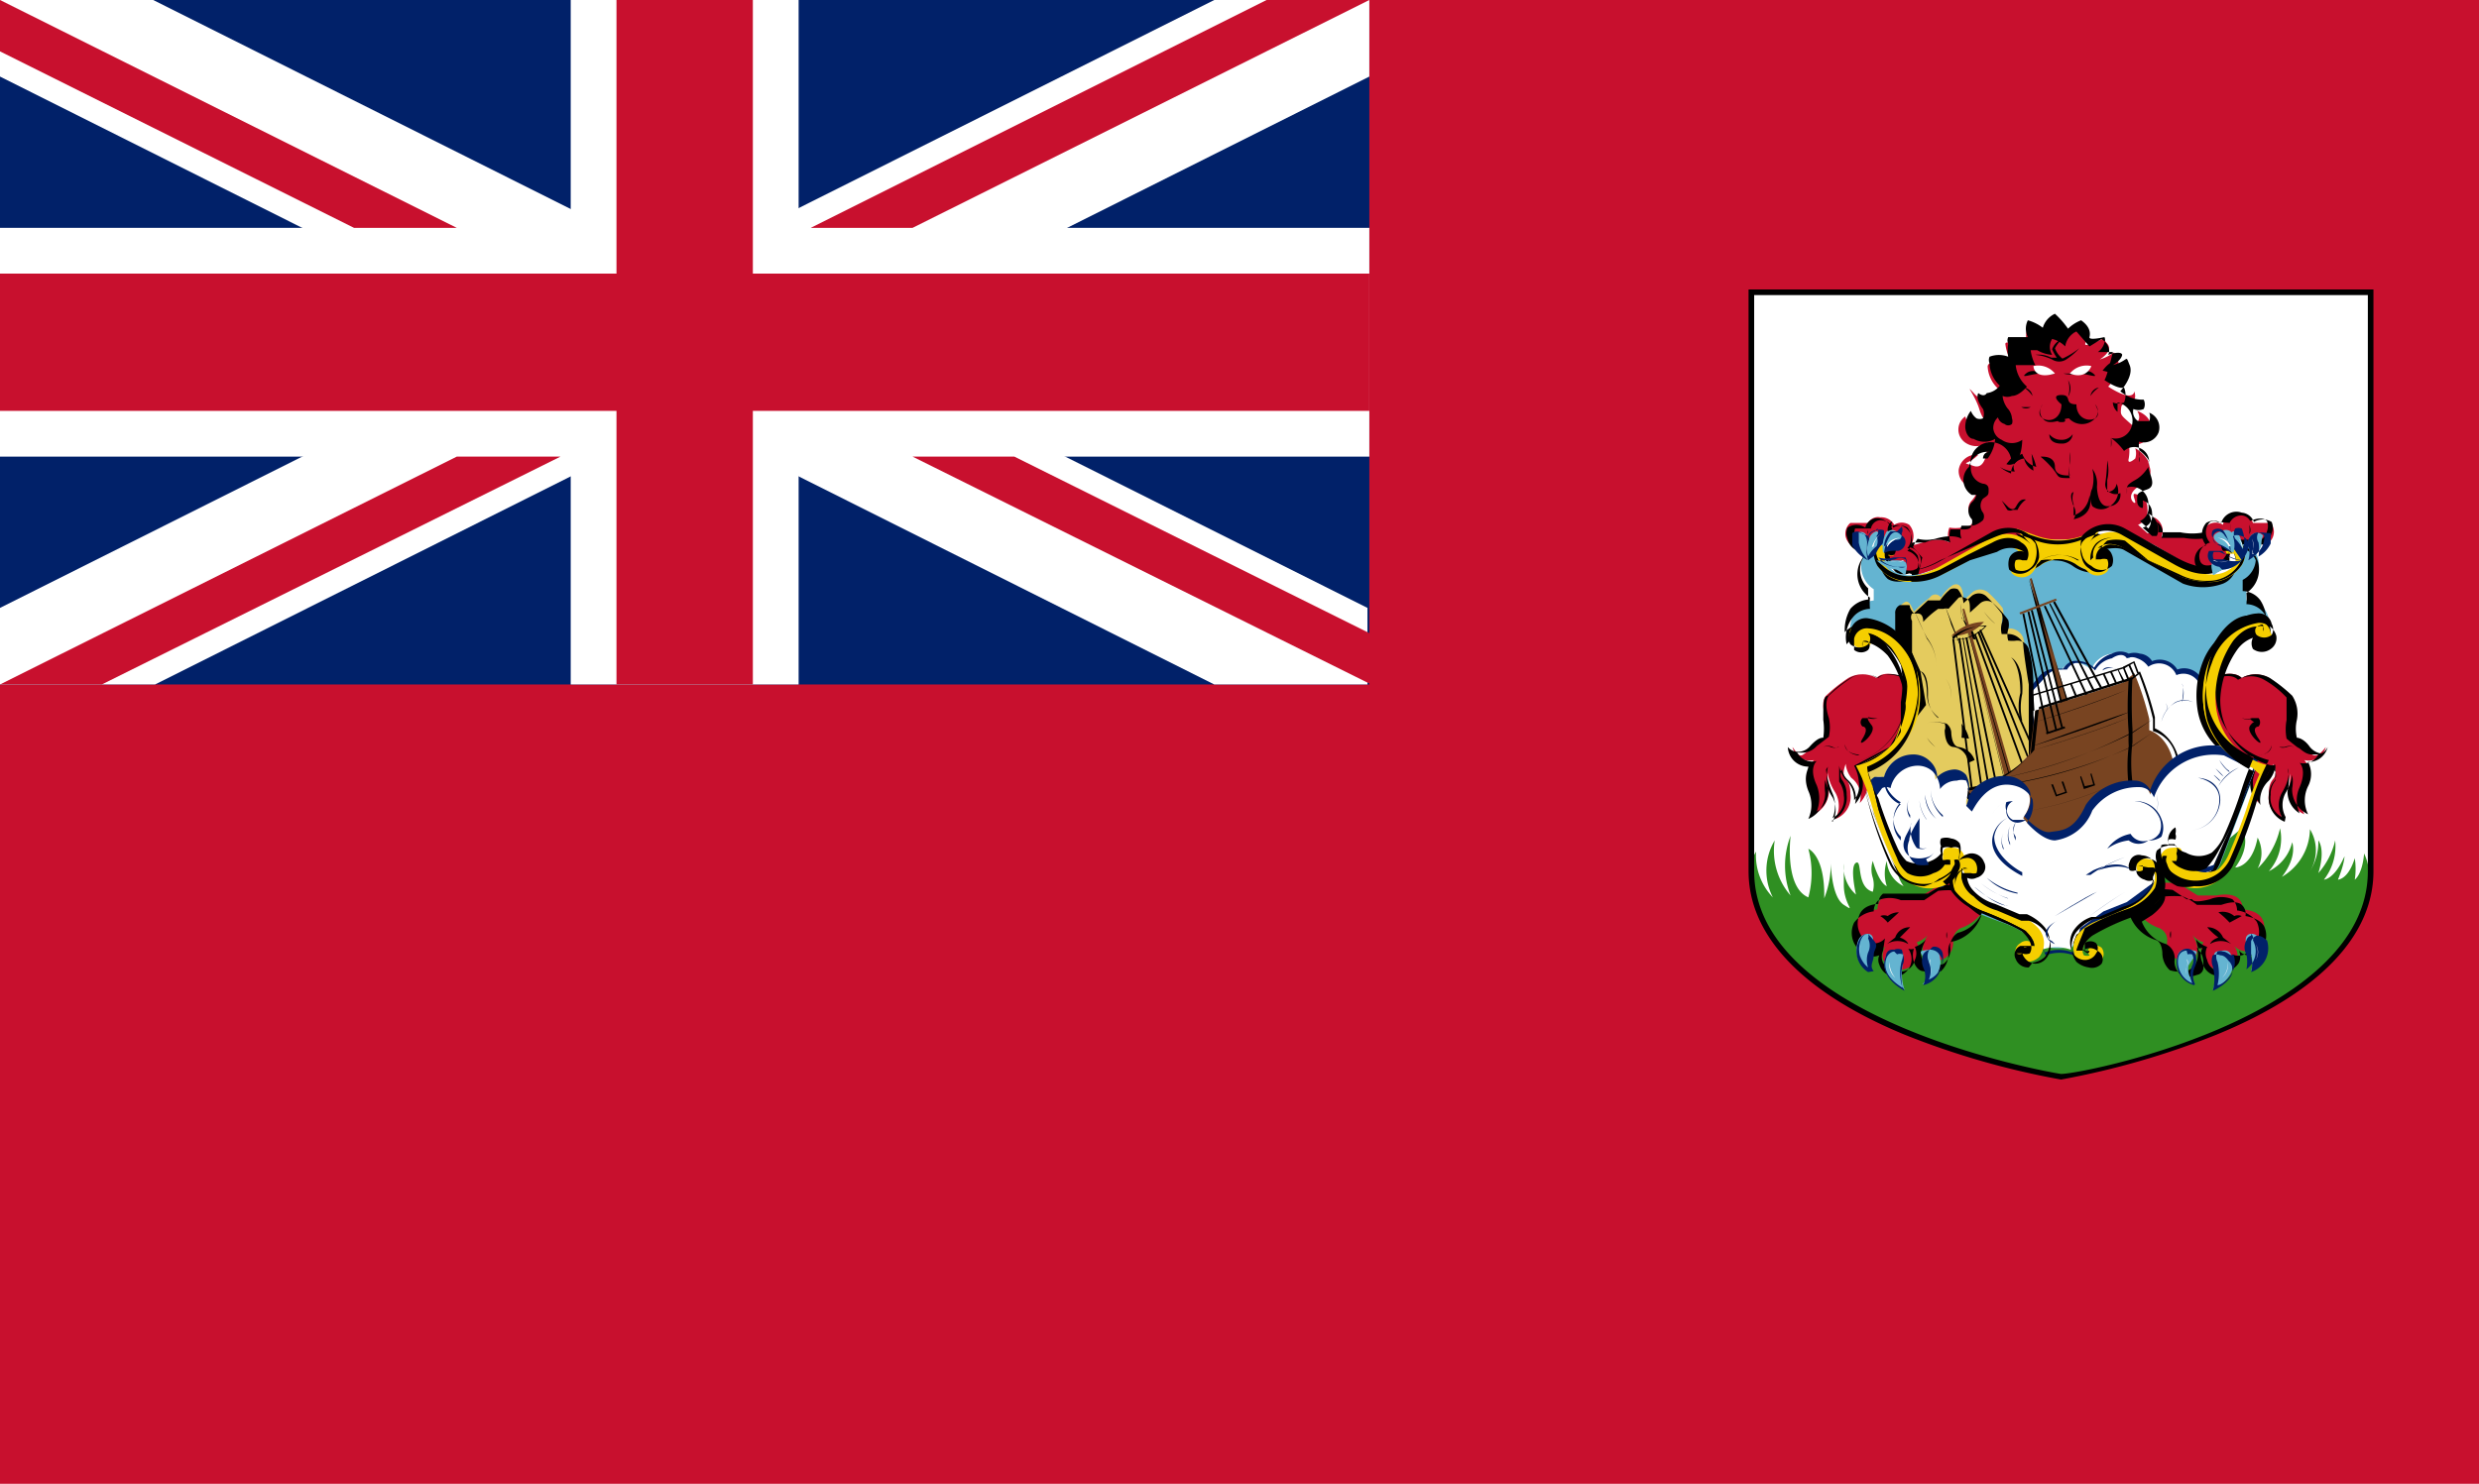 <svg xmlns="http://www.w3.org/2000/svg" viewBox="0 0 26.54 15.89"><defs><style>.cls-1{fill:#c8102e;}.cls-2{fill:#012169;}.cls-3{fill:#fff;}.cls-4{fill:#2f8f22;}.cls-5{fill:#64b4d1;}.cls-6{fill:#784421;}.cls-7{fill:#f5ce00;}.cls-8{fill:#e4cb5e;}</style></defs><title>flag_060</title><g id="レイヤー_2" data-name="レイヤー 2"><g id="flag"><g id="レイヤー_6" data-name="レイヤー 6"><rect class="cls-1" width="26.54" height="15.89"/><rect class="cls-2" width="14.66" height="7.33"/><path class="cls-3" d="M0,0V.82L13,7.33h1.64V6.51L1.64,0ZM14.66,0V.82l-13,6.51H0V6.51L13,0Z"/><path class="cls-3" d="M6.11,0V7.33H8.55V0ZM0,2.44V4.89H14.66V2.44Z"/><path class="cls-1" d="M0,2.93V4.4H14.66V2.93ZM6.6,0V7.33H8.06V0Z"/><path class="cls-1" d="M0,7.33,4.89,4.89H6L1.09,7.33ZM0,0,4.89,2.44H3.79L0,.55ZM8.68,2.44,13.56,0h1.1L9.77,2.44Zm6,4.89L9.77,4.89h1.09l3.8,1.89Z"/><path class="cls-3" d="M25.37,3.13v6.2c0,1.66-3.32,2.2-3.32,2.2s-3.31-.54-3.31-2.2V3.13Z"/><path class="cls-4" d="M25.37,9.33c0,1.66-3.32,2.2-3.32,2.2s-3.31-.54-3.31-2.2a.41.41,0,0,1,.06-.21.65.65,0,0,0,.18.49A.63.63,0,0,1,19,9a.73.73,0,0,0,.17.59.89.89,0,0,1,0-.64s-.07.55.19.66a1,1,0,0,0,0-.52s.18.07.17.53a1,1,0,0,0,.07-.4s0,.38.14.47,0,0,0-.21,0-.24,0-.23a.39.39,0,0,0,.13.33s-.07-.3,0-.34,0,.26.18.31a.28.28,0,0,0,0-.15.29.29,0,0,1,0-.18s.06.23.15.27a.43.43,0,0,1,0-.27.32.32,0,0,0,.18.27.4.4,0,0,1-.07-.31l1.11.06.57,0,1.71-.12.3-.25s.12.16-.07.42c0,0,.18,0,.24-.32a.35.35,0,0,1,0,.33.86.86,0,0,0,.24-.43.53.53,0,0,1-.12.46.47.47,0,0,0,.25-.31s.06.15-.11.37a.6.6,0,0,0,.3-.51.43.43,0,0,1,0,.45A.59.59,0,0,0,24.82,9s.08.09,0,.35A.79.79,0,0,0,25,9a.58.58,0,0,1-.12.42s.11,0,.22-.25c0,0,0,.08-.07.25,0,0,.11,0,.18-.23a.75.75,0,0,1,0,.23s.08-.05.1-.28a.57.57,0,0,1,.05.17Z"/><path class="cls-1" d="M23.66,5.75a.81.81,0,0,1-.26,0c-.15,0-.21,0-.26,0a.16.16,0,0,0-.08-.21s0,.12,0,.17,0,0-.07,0l-.1-.09a.16.16,0,0,0,.1-.17c0-.13-.09-.15-.13-.16s0,.06,0,.09-.13-.07.05-.18S23,5,23,4.94a.37.37,0,0,0-.14-.14.18.18,0,0,1,0,.11s-.09.08-.07,0a.45.45,0,0,0,0-.16.18.18,0,0,0,.23-.1s.07-.17-.14-.25c0,0,.05.07,0,.12s0,.08-.09,0-.09-.08-.08-.16.19,0,.14-.17c0,0,0,.13-.28-.05,0,0,.16-.16.1-.29s0-.06-.19,0c0,0,.15-.09.08-.17s0-.06-.17,0,.06-.09-.08-.19l-.14.09a1.56,1.56,0,0,0-.15-.16.24.24,0,0,0-.14.16.28.28,0,0,0-.16-.08.17.17,0,0,0,0,.19l-.15,0s-.11-.05-.1,0a.49.49,0,0,0,.05.16s-.25,0-.24.08a.35.35,0,0,0,.12.24s-.14.18-.26.05,0,0,.05.16.09.09,0,.16-.1.07-.15-.08a.17.17,0,0,0,0,.28.21.21,0,0,0,.24,0s0,.3-.15.25-.07,0,.05-.12a.19.19,0,0,0-.21.16.18.18,0,0,0,.14.19s.12,0,0,.14a.12.12,0,0,0,0,.17s.07.11-.11.12a.4.4,0,0,1-.13,0,.22.22,0,0,0,0,.16s-.09-.07-.29,0-.19,0-.2,0a.64.64,0,0,0-.06.1L20.5,6l0,.15.05,0L21,6l.42-.22.34,0,.21,0,.29,0,.2-.1h.29l.32.16.37.22.19,0h.15v-.3Z"/><path d="M20.53,6.18h0l-.06,0h0a.46.46,0,0,1,0-.14,1.18,1.18,0,0,1-.11-.13h0l.06-.1h0s.05,0,.19,0a.32.32,0,0,1,.27,0,.27.27,0,0,1,0-.14h0l.12,0c.06,0,.1,0,.11-.05s0-.06,0-.06a.13.13,0,0,1,0-.18.15.15,0,0,0,.05-.08s-.05,0-.05,0A.19.19,0,0,1,21.08,5a.2.2,0,0,1,.22-.16h0c-.06,0-.07.05-.07.07v0h.05a.4.4,0,0,0,.08-.21.23.23,0,0,1-.23,0c-.06,0-.09-.08-.09-.13a.28.28,0,0,1,.06-.17h0a.18.18,0,0,0,.06.08.09.09,0,0,0,.07,0s0,0,0,0a.13.13,0,0,0,0-.1c-.09-.12-.05-.17-.05-.17h0s.06.05.09,0a.21.21,0,0,0,.14-.08.34.34,0,0,1-.11-.24.09.09,0,0,1,0-.07.28.28,0,0,1,.2,0,.39.39,0,0,1,0-.14.08.08,0,0,1,0-.07s.08,0,.09,0l.12,0a.2.2,0,0,1,0-.18,0,0,0,0,1,0,0,.46.46,0,0,1,.16.08.24.24,0,0,1,.13-.15h0a.94.94,0,0,1,.14.16.42.42,0,0,1,.14-.09h0c.1.07.1.14.09.18s.16,0,.16,0a.07.07,0,0,1,0,.06.18.18,0,0,1-.07.1c.14,0,.16,0,.16,0s-.06.26-.09.3c.12.08.18.09.21.08a0,0,0,0,0,0,0h0a.21.21,0,0,1,0,.16.16.16,0,0,1-.12,0s0,.06.05.1l0,0,0,0s0,0,0,0,0-.1,0-.1v0h0a.2.2,0,0,1,.15.26.18.18,0,0,1-.22.12v0s0,0,0,.1v0h0a0,0,0,0,0,0,0,.23.23,0,0,0,0-.1v0h0a.62.62,0,0,1,.14.14A.16.16,0,0,1,23,5s-.05.09-.14.14-.09.07-.09.1a0,0,0,0,0,0,.05.35.35,0,0,0,0-.07h0A.18.18,0,0,1,23,5.4a.16.16,0,0,1-.09.18l.09.08,0,0h0a.13.13,0,0,0,0-.16h0a.18.18,0,0,1,.1.2c.05,0,.12,0,.24,0a.65.65,0,0,0,.26,0h0l.07.11h0v.3h-.16l-.19,0h0L23,5.92l-.32-.16h-.29l-.2.1h0l-.28,0-.22,0-.33,0L21,6l-.41.19Zm0,0,0,0L20.94,6l.42-.22h0l.34,0,.22.05.27,0,.2-.11h.31l.32.16.37.22.19,0h.13V5.86l-.07-.1a.74.74,0,0,1-.26,0c-.15,0-.2,0-.24,0h0v0a.13.13,0,0,0-.05-.17.17.17,0,0,1,0,.15s0,0,0,0l-.05,0h0l-.1-.09v0h0a.13.13,0,0,0,.1-.15c0-.1-.07-.13-.1-.14a.25.25,0,0,1,0,.08h0s-.06,0-.06-.08,0-.08.11-.12S23,5.06,23,5a.09.09,0,0,0,0-.08.47.47,0,0,0-.1-.1.09.09,0,0,1,0,.07.07.07,0,0,1,0,.06h0s0,0,0-.06a.26.26,0,0,0,0-.09.35.35,0,0,1,0-.07h0a.17.17,0,0,0,.21-.1.17.17,0,0,0-.1-.21.13.13,0,0,1,0,.09s0,0-.07,0,0,0-.05,0l0,0a.12.12,0,0,1-.05-.13h0a.14.14,0,0,0,.11,0,.11.11,0,0,0,0-.1l0,0c-.05,0-.14,0-.25-.09h0s.15-.16.1-.28,0-.05-.18,0h0a0,0,0,0,1,0,0s.09-.05.1-.11,0,0,0,0,0-.05-.15,0h0s.05-.08-.07-.17l-.13.08h0l-.14-.16a.21.21,0,0,0-.12.16h0s0,0,0,0a.29.29,0,0,0-.14-.08.16.16,0,0,0,0,.17h0a.36.36,0,0,1-.16-.05s-.05,0-.07,0a.06.06,0,0,0,0,0,.49.49,0,0,0,.05.16h0s-.15,0-.21,0a.08.08,0,0,0,0,0,.35.35,0,0,0,.12.23v0s-.08.1-.16.1a.13.13,0,0,1-.1,0s0,.06.05.13a.18.18,0,0,1,.05.11.09.09,0,0,1,0,.06.06.06,0,0,1-.08,0,.1.1,0,0,1-.07-.07.15.15,0,0,0-.05.12.15.15,0,0,0,.09.12.19.19,0,0,0,.22,0h0s0,.22-.1.26a.09.09,0,0,1-.07,0,.07.07,0,0,1,0,0s0,0,.05-.06A.16.16,0,0,0,21.1,5a.17.17,0,0,0,.13.18s.06,0,.06.06,0,.06-.06.1a.12.12,0,0,0,0,.15.08.08,0,0,1,0,.08s-.06.06-.13.06H21a.2.2,0,0,0,0,.14h0s-.08-.06-.28,0a.4.4,0,0,1-.19,0h0a.41.41,0,0,0-.05.09l.1.11Z"/><path class="cls-1" d="M20.31,6.09s.16.09.23,0a.15.15,0,0,0-.1-.23.18.18,0,0,0,0-.24.15.15,0,0,0-.16,0,.16.16,0,0,0-.15-.08A.12.12,0,0,0,20,5.6s-.12,0-.19,0a.15.15,0,0,0,0,.23H20l.11-.05.13,0A.25.25,0,0,0,20.31,6.09Z"/><path d="M20.44,6.14a.19.19,0,0,1-.13,0h0a.33.33,0,0,1-.11-.25l-.11,0-.1,0h-.12a.17.17,0,0,1-.09-.12.15.15,0,0,1,0-.12.17.17,0,0,1,.19,0,.13.13,0,0,1,.12-.1.16.16,0,0,1,.15.09.16.16,0,0,1,.18.26.17.17,0,0,1,.11.09.2.2,0,0,1,0,.15A.14.14,0,0,1,20.44,6.14Zm-.12-.06s.15.07.21,0h0a.21.21,0,0,0,0-.13.2.2,0,0,0-.11-.08h0a.17.17,0,0,0,0-.22.14.14,0,0,0-.15,0s0,0,0,0a.17.17,0,0,0-.14-.08.11.11,0,0,0-.1.09h0s-.11,0-.17,0a.2.2,0,0,0,0,.11.14.14,0,0,0,.08.09H20l.11,0h0l.12,0h0S20.19,6,20.32,6.08Z"/><path class="cls-5" d="M23.9,5.8a.25.25,0,0,1,.26.14.3.3,0,0,1-.11.37l0,.12c.3,0,.25.38.25.38l-.1-.08c-.18-.07-.36.08-.49.33s-.07.37-.05.66.51.48.51.48l-.38,1a.32.32,0,0,1-.54.14c-.09-.08-.12,0-.16,0s.2.23-.25.42a1.79,1.79,0,0,0-.6.36.65.65,0,0,1-.42,0s0,0-.13-.11-.32-.14-.53-.24S21,9.47,21,9.44s.08-.25-.18-.07a.34.34,0,0,1-.46-.09,6.54,6.54,0,0,1-.26-.62,4.32,4.32,0,0,0-.17-.46s0,0,.17-.08a.82.82,0,0,0,.34-.46,1.14,1.14,0,0,0,0-.54c0-.06-.17-.34-.34-.4a.3.3,0,0,0-.29.09s-.05-.34.25-.38c0,0,0-.07,0-.12a.3.3,0,0,1-.11-.37.25.25,0,0,1,.26-.14l-.05.09s0,.48.67.16.69-.39,1.09-.18h.3s.43-.2.56-.11l.63.36s.48.18.57-.15Z"/><path d="M22.11,10.12a.69.69,0,0,1-.28,0v0L21.7,10a1.47,1.47,0,0,0-.25-.12l-.28-.12c-.2-.1-.21-.23-.21-.28v0s0-.09,0-.11-.06,0-.16.07a.36.36,0,0,1-.48-.09c-.05-.07-.25-.61-.26-.63a3.78,3.78,0,0,0-.17-.45h0l.16-.08a.8.8,0,0,0,.33-.45,1.11,1.11,0,0,0,0-.53c0-.07-.16-.34-.33-.4a.27.27,0,0,0-.28.09h0v0a.34.34,0,0,1,.06-.28.24.24,0,0,1,.19-.1.62.62,0,0,1,0-.12.3.3,0,0,1-.11-.37.26.26,0,0,1,.27-.15h0l-.06.1a.29.29,0,0,0,.09.22c.11.07.3,0,.56-.07l.28-.13c.44-.21.48-.23.82,0h.3s.43-.19.57-.11l.63.36a.62.62,0,0,0,.43,0A.23.23,0,0,0,23.94,6l-.05-.17h0a.26.26,0,0,1,.27.15.3.3,0,0,1-.11.37.62.62,0,0,1,0,.12.24.24,0,0,1,.19.1.42.42,0,0,1,.07.28v0l-.11-.09c-.16-.06-.33.06-.47.32a.69.69,0,0,0-.07.48,1.1,1.1,0,0,1,0,.18c0,.29.5.47.5.47h0l-.38,1a.37.37,0,0,1-.23.24.4.4,0,0,1-.33-.1c-.07-.06-.09,0-.13,0h0s0,0,0,0,.09.23-.26.37a1.87,1.87,0,0,0-.54.32l-.06.05A.31.31,0,0,1,22.11,10.12Zm-1.17-.83h0s0,.09,0,.13h0c0,.05,0,.17.2.26l.28.12a1.47,1.47,0,0,1,.25.12c.1.06.11.07.12.09l0,0a.65.65,0,0,0,.4,0l.06-.05a1.52,1.52,0,0,1,.55-.32c.33-.14.28-.27.25-.35s0,0,0-.06l0,0s.07-.06.15,0a.39.39,0,0,0,.31.09c.1,0,.17-.1.22-.23l.38-1c-.07,0-.48-.19-.5-.48a1.11,1.11,0,0,1,0-.17.66.66,0,0,1,.06-.49c.14-.28.33-.41.5-.34h0l.09.07a.39.39,0,0,0-.06-.25.24.24,0,0,0-.19-.1h0s0-.07,0-.12h0A.26.26,0,0,0,24.15,6a.23.23,0,0,0-.24-.14L24,6h0a.26.26,0,0,1-.13.17.68.68,0,0,1-.45,0l-.63-.36c-.13-.09-.55.11-.56.11h-.3c-.34-.17-.38-.15-.81.06l-.28.13c-.27.12-.47.14-.58.06a.23.23,0,0,1-.09-.23h0l0-.07a.24.24,0,0,0-.24.14A.27.27,0,0,0,20,6.3h0l0,.12h0a.29.29,0,0,0-.19.1.45.45,0,0,0-.06.25.26.26,0,0,1,.28-.07c.18,0,.32.33.34.4a1.1,1.1,0,0,1,0,.54.89.89,0,0,1-.34.47.5.5,0,0,1-.17.08,2.91,2.91,0,0,1,.17.44s.21.57.25.63a.35.35,0,0,0,.46.08A.25.25,0,0,1,20.94,9.29Z"/><path class="cls-3" d="M21.76,7.91l-.05-.25a.27.27,0,0,1,0-.26l.11-.13a.28.28,0,0,1,.15-.1s.09,0,.1,0,.1-.17.32,0A.27.27,0,0,1,22.61,7a.16.16,0,0,1,.18.05.17.17,0,0,1,.25.06.2.2,0,0,1,.27.09.19.19,0,0,1,.25.08c.1.17.08.23.08.23l.07.26L24,8.1l-.59.22h-.26l-.52.14-.94.07-.26-.3Z"/><path class="cls-2" d="M21.65,8.55l-.28-.32.38-.33s0-.15-.05-.24a.24.24,0,0,1,0-.26l.11-.13A.24.24,0,0,1,22,7.16l.09,0h0a.17.17,0,0,1,.1-.08.28.28,0,0,1,.23.07A.33.33,0,0,1,22.61,7a.19.19,0,0,1,.18,0,.2.2,0,0,1,.12,0,.17.17,0,0,1,.13.08.22.22,0,0,1,.27.09.21.21,0,0,1,.26.1.36.36,0,0,1,.08.23l.07.25.26.33-.61.22h-.26l-.52.14Zm-.24-.32.25.29.92-.07.53-.14h.26l.57-.21-.24-.31-.08-.26h0a.39.39,0,0,0-.08-.22.19.19,0,0,0-.24-.08h0A.2.2,0,0,0,23,7.14h0a.24.24,0,0,0-.12-.09.13.13,0,0,0-.11,0h0v0c-.05-.08-.16,0-.16,0a.27.27,0,0,0-.18.13h0a.26.26,0,0,0-.21-.08.14.14,0,0,0-.09.07s-.06,0-.11,0a.24.24,0,0,0-.14.1l-.12.13a.3.3,0,0,0,0,.25,1.48,1.48,0,0,1,.05.25h0Z"/><path class="cls-1" d="M21,9.46a.87.87,0,0,0-.21,0l-.21.13s0,0-.2,0c0,0-.28-.07-.28.15,0,0-.33,0-.2.32a.17.17,0,0,0,.29.07s-.13.18.11.25a.18.18,0,0,0,.22-.14.15.15,0,0,0,0-.15.23.23,0,0,0,.14-.11s-.17.22,0,.3a.19.19,0,0,0,.25-.19.15.15,0,0,1,.08-.15.46.46,0,0,0,.28-.26S20.94,9.59,21,9.46Z"/><path d="M20.32,10.45h-.05c-.08,0-.13-.06-.15-.12a.12.12,0,0,1,0-.1.18.18,0,0,1-.14,0,.29.29,0,0,1-.13-.13.25.25,0,0,1,0-.22.31.31,0,0,1,.21-.12.17.17,0,0,1,.05-.12.32.32,0,0,1,.24,0c.15,0,.19,0,.19,0h0l.06,0,.15-.1a.92.92,0,0,1,.22,0h0c0,.1.17.23.24.27h0a.44.44,0,0,1-.29.27c-.08,0-.06.14-.06.14a.25.25,0,0,1-.08.18.3.3,0,0,1-.19,0c-.05,0-.09-.06-.1-.1a.23.23,0,0,1,0-.14.09.09,0,0,1-.06,0,.19.19,0,0,1-.15.3Zm-.16-.27h0v0a.16.16,0,0,0,0,.13.19.19,0,0,0,.14.09.16.16,0,0,0,.2-.12.16.16,0,0,0,0-.14v0h0a.27.27,0,0,0,.12-.08v0h0s0,0,0,0v0s-.07.12-.05.18a.1.1,0,0,0,.07.08h0a.22.22,0,0,0,.17,0,.19.19,0,0,0,.07-.16h0a.17.17,0,0,1,.08-.17.39.39,0,0,0,.27-.24c-.05,0-.25-.15-.24-.27a1,1,0,0,0-.2,0l-.15.09-.05,0s-.06,0-.21,0-.15,0-.22,0a.13.13,0,0,0-.05.11h0s-.15,0-.2.11a.24.24,0,0,0,0,.2.21.21,0,0,0,.12.11.16.16,0,0,0,.15-.05Z"/><path class="cls-1" d="M20.4,7.26s-.21-.1-.31,0a.31.31,0,0,0-.3,0,1.69,1.69,0,0,0-.24.19s-.07.06,0,.25a.38.38,0,0,1,0,.2s0,0-.14.1-.12.14-.22,0a.19.19,0,0,0,.23.14s-.1.08,0,.27a.34.34,0,0,1,0,.31.28.28,0,0,0,.16-.27.54.54,0,0,1,0-.24s-.05.09.07.28a.29.29,0,0,1,0,.28.25.25,0,0,0,.16-.27c0-.21-.12-.12-.05-.32a.29.29,0,0,0,.06.15.25.25,0,0,1,.09.27A.32.32,0,0,0,20,8.37a.44.44,0,0,0-.05-.18L20.24,8l.16-.29Z"/><path d="M19.62,8.8h0v0a.28.28,0,0,0,0-.26.55.55,0,0,1-.08-.19.56.56,0,0,0,0,.14.3.3,0,0,1-.18.28h0a.36.36,0,0,0,0-.3c-.06-.15,0-.23,0-.26A.22.22,0,0,1,19.14,8h0a.14.14,0,0,0,.09.05h0A.17.17,0,0,0,19.37,8c.08-.09.12-.1.15-.1a.66.66,0,0,0,0-.19c0-.19,0-.25.05-.26a1.24,1.24,0,0,1,.24-.19.31.31,0,0,1,.3,0c.1-.09.31,0,.32,0h0v.46h0L20.25,8h0l-.31.18a.49.49,0,0,1,0,.16.32.32,0,0,1-.08.27h0s0,0,0,0a.26.26,0,0,0-.08-.26.2.2,0,0,1-.06-.11.1.1,0,0,0,0,.11.26.26,0,0,1,.05.16.27.27,0,0,1-.16.28Zm-.07-.56s0,.09.07.26a.34.34,0,0,1,0,.26.23.23,0,0,0,.12-.24.28.28,0,0,0-.05-.15s0-.06,0-.17h0a.35.35,0,0,0,.06.14.28.28,0,0,1,.1.23.25.25,0,0,0,.05-.2.42.42,0,0,0-.05-.17h0L20.23,8l.16-.28V7.26s-.21-.08-.29,0h0a.27.27,0,0,0-.28,0,1.69,1.69,0,0,0-.24.19s-.06.06,0,.24a.48.48,0,0,1,0,.2h0s0,0-.13.1a.21.21,0,0,1-.14.07h0l-.07,0a.19.19,0,0,0,.21.09h0s-.09.07,0,.26a.38.38,0,0,1,0,.28.24.24,0,0,0,.12-.24.53.53,0,0,1,0-.24h0v0Z"/><path d="M19.91,8.09s-.14,0-.16-.12h0c0,.1.14.11.14.11Z"/><path d="M19.68,8a.1.1,0,0,1-.08,0,.11.11,0,0,0-.08,0v0a.11.11,0,0,1,.1,0,.1.1,0,0,0,.07,0V8Z"/><path d="M20.11,7.69a.18.18,0,0,1-.11,0,0,0,0,0,0-.06,0,.06.06,0,0,0,0,.09s.08,0,0,.13.16-.06.1-.14S20,7.7,20,7.68s0,0,0,0S20.09,7.7,20.11,7.69Z"/><polygon class="cls-6" points="22.29 8.04 21.75 6.19 21.73 6.2 22.21 8.06 22.29 8.04"/><path d="M22.2,8.08h0l-.48-1.88h0L22.3,8Zm-.45-1.87.46,1.84.07,0L21.75,6.2Z"/><path d="M20.43,10.11a.22.22,0,0,0-.23,0s0,0,.09-.07a.16.16,0,0,1,.16-.11l-.11.11S20.41,10.06,20.43,10.11Z"/><path class="cls-5" d="M20,10.4a.27.27,0,0,1-.1-.34A.11.11,0,0,1,20,10s.12,0,0,.22C20,10.23,20,10.34,20,10.4Z"/><path class="cls-2" d="M20,10.41a.26.26,0,0,1-.09-.35A.1.1,0,0,1,20,10s0,0,.06.07,0,.09,0,.16-.05.11,0,.17ZM20,10a.08.08,0,0,0-.07.05.25.25,0,0,0,.07.31.24.24,0,0,1,0-.16.17.17,0,0,0,0-.15A.07.07,0,0,0,20,10Z"/><path class="cls-5" d="M20.39,10.6s-.28-.13-.2-.35c0,0,0-.08.09-.07s.11,0,.09.15A.53.53,0,0,0,20.39,10.6Z"/><path class="cls-2" d="M20.39,10.61s-.29-.14-.2-.37c0,0,0-.08.09-.07a.1.1,0,0,1,.08,0,.16.16,0,0,1,0,.12.5.5,0,0,0,0,.26Zm-.11-.42c-.05,0-.08.06-.08.06-.07.18.11.29.17.33a.52.52,0,0,1,0-.25.12.12,0,0,0,0-.11.08.08,0,0,0-.06,0Z"/><path d="M20.33,9.77l-.12.11a.31.31,0,0,0-.08-.07.1.1,0,0,1,.08,0A.19.19,0,0,1,20.33,9.77Z"/><path class="cls-5" d="M20.58,10.54a.24.24,0,0,0,.19-.28s0-.11-.12-.09-.11,0,0,.17A.22.22,0,0,1,20.58,10.54Z"/><path class="cls-2" d="M20.59,10.55h0a.22.22,0,0,0,0-.19.19.19,0,0,1,0-.14.11.11,0,0,1,.07-.05c.1,0,.12.09.13.09A.26.26,0,0,1,20.59,10.55Zm.06-.37a.11.11,0,0,0,0,0,.14.14,0,0,0,0,.12.24.24,0,0,1,0,.19.25.25,0,0,0,.15-.27.09.09,0,0,0-.11-.08Z"/><path class="cls-7" d="M21.59,5.66l.22.08a.73.73,0,0,0,.48,0l.2-.08-.14.21V6l.08.13s-.05,0-.2-.08a.34.34,0,0,0-.38,0,.43.43,0,0,1-.2.08L21.78,6l-.05-.13Z"/><path d="M22.42,6.12a.39.39,0,0,1-.2-.08.34.34,0,0,0-.36,0,.35.35,0,0,1-.21.08h0L21.77,6l-.05-.13-.14-.16,0,0,.22.08a.68.68,0,0,0,.46,0l.21-.08v0l-.14.21V6l.09.13h0ZM22,6a.35.35,0,0,1,.19.06.37.37,0,0,0,.18.07L22.33,6V5.87l.12-.18-.17.06a.75.75,0,0,1-.48,0l-.18-.06.11.13L21.8,6l-.12.13A.48.48,0,0,0,21.85,6,.38.38,0,0,1,22,6Z"/><path class="cls-3" d="M20.67,10.27a0,0,0,0,0,0,0h0a.12.12,0,0,0,0,.09.09.09,0,0,1,0,.07h0a.07.07,0,0,0,0-.07S20.64,10.3,20.67,10.27Z"/><path class="cls-1" d="M23.76,6.09s-.16.09-.23,0a.16.16,0,0,1,.11-.23.17.17,0,0,1,0-.24.15.15,0,0,1,.16,0A.14.14,0,0,1,24,5.51a.13.13,0,0,1,.12.09s.12,0,.19,0a.15.15,0,0,1-.05.23H24.1L24,5.81l-.12,0A.27.27,0,0,1,23.76,6.09Z"/><path d="M23.64,6.14a.16.16,0,0,1-.12-.06.16.16,0,0,1,.1-.24.18.18,0,0,1,0-.24.15.15,0,0,1,.16,0A.17.17,0,0,1,24,5.49a.15.15,0,0,1,.13.1.18.18,0,0,1,.19,0,.15.15,0,0,1,0,.12.2.2,0,0,1-.09.12H24.1l-.11,0-.11,0a.27.27,0,0,1-.11.25h0A.24.24,0,0,1,23.64,6.14Zm.1-.55a.09.09,0,0,0-.08,0,.16.16,0,0,0,0,.22h0s0,0,0,0a.17.17,0,0,0-.1.08.15.15,0,0,0,0,.13c.05.08.19,0,.21,0a.29.29,0,0,0,.1-.24h0l.12,0h0l.1,0h.11a.12.12,0,0,0,.07-.09.15.15,0,0,0,0-.11c-.06-.06-.18,0-.18,0h0A.11.11,0,0,0,24,5.52h0a.14.14,0,0,0-.13.08,0,0,0,0,1,0,0Z"/><path class="cls-7" d="M22.49,6a0,0,0,0,1,0,0s0,0-.05,0V6s0-.07.05-.12.1-.08.29,0L23,6l.31.16a.83.83,0,0,0,.3.07A.4.4,0,0,0,24,6.05s.08-.13,0-.22a.08.08,0,0,0-.08,0,.1.1,0,0,0-.08,0,.09.09,0,0,0,0,.1s.06,0,.08,0h0a.13.13,0,0,1,0,.12s-.15.23-.57,0l-.55-.31a.37.37,0,0,0-.45.08.21.21,0,0,0,0,.3.15.15,0,0,0,.21,0s.07-.12,0-.17a.09.09,0,0,0-.13,0c0,.1.07.12.08,0Z"/><path d="M23.64,6.22h0a.62.62,0,0,1-.31-.07L23,6l-.26-.13c-.19-.1-.28,0-.28,0h0a.12.12,0,0,1,.09,0,.13.13,0,0,1,.06.07.15.15,0,0,1,0,.12.16.16,0,0,1-.22,0,.18.18,0,0,1-.1-.13.33.33,0,0,1,0-.19.37.37,0,0,1,.46-.08l.55.31c.41.23.55,0,.56,0a.19.19,0,0,0,0-.07l0,0s-.05,0-.06,0a.09.09,0,0,1,0-.11s.05,0,.09,0a.11.11,0,0,1,.09,0c.09.09,0,.23,0,.24A.39.39,0,0,1,23.64,6.22Zm-1.08-.43a.41.41,0,0,1,.19,0L23,6l.3.16a1,1,0,0,0,.31.07A.42.42,0,0,0,24,6.05s.08-.13,0-.21a.11.11,0,0,0-.07,0l-.07,0s0,.05,0,.08h0s0,0,0,0h0a.21.21,0,0,1,0,.12s-.17.24-.59,0l-.55-.31a.33.33,0,0,0-.43.08.23.23,0,0,0,0,.17.17.17,0,0,0,.08.11.14.14,0,0,0,.19,0h0a.12.12,0,0,0,0-.1.07.07,0,0,0,0,0,.11.11,0,0,0-.07,0l-.05,0V6h0V6h0s0,0,0,0h0a0,0,0,0,1,0,0h0l0,0,0,0h0a.14.14,0,0,1,.06-.14A.25.25,0,0,1,22.56,5.79Z"/><path class="cls-8" d="M20.3,6.91V6.57s0-.05.05-.09.08-.08.14.07a1.47,1.47,0,0,1,.17-.15.07.07,0,0,1,.12,0,.41.41,0,0,1,.12-.13s.12-.08.12.16l.1-.09s.07-.06.16,0a1.39,1.39,0,0,1,.16.17.19.19,0,0,1,0,.11.18.18,0,0,0,0,.11.21.21,0,0,0,.08,0,.16.16,0,0,1,.14.1,1.94,1.94,0,0,1,.06.43v.82l-.55.66-.89-.25L20,8.45l-.08-.26L20.26,8l.19-.5-.06-.36Z"/><path d="M21.24,8.86l-.89-.25L20,8.46l-.08-.27L20.26,8l.18-.5-.06-.35-.09-.21V6.57a.09.09,0,0,1,.05-.09h0s0,0,.07,0,0,0,.08.09l.15-.14s0,0,.07,0,0,0,.06,0a.6.6,0,0,1,.11-.12.1.1,0,0,1,.08,0s.06.07.06.15l.08-.07a.12.12,0,0,1,.17,0,1.54,1.54,0,0,1,.16.18.16.16,0,0,1,0,.11.22.22,0,0,0,0,.11h0l.08,0h0a.18.18,0,0,1,.15.1s0,.08.06.44V8.2h0ZM20,8.44l.35.15.88.25.54-.65V7.37c0-.3-.05-.4-.05-.42h0a.13.13,0,0,0-.13-.09.31.31,0,0,1-.09,0,.2.2,0,0,1,0-.12.18.18,0,0,0,0-.1,1.29,1.29,0,0,0-.16-.18.11.11,0,0,0-.14,0l-.11.1v0c0-.11,0-.14-.06-.16a.08.08,0,0,0-.06,0s-.11.12-.11.12h0a.07.07,0,0,0-.05,0s-.06,0-.06,0h0a.94.94,0,0,0-.16.14h0q0-.09-.06-.09s0,0-.06,0h0a.08.08,0,0,0,0,.08v.34l.09.2.06.36h0L20.27,8h0l-.34.22Z"/><path class="cls-6" d="M22.75,7.35l0-.06.1-.08a3.13,3.13,0,0,1,.16.49v.12s.23.06.27.42l-.19.35-.29-.17-.09-.06v-1Z"/><path d="M23.14,8.6l-.31-.17-.09-.07v-1h0l.06-.08.11-.09v0a3.53,3.53,0,0,1,.16.49v.12s.24.09.27.42h0Zm-.38-.25.08.06.29.16.18-.34c0-.34-.26-.4-.26-.4h0V7.7a3.82,3.82,0,0,0-.15-.48l-.09.07,0,.06Z"/><path class="cls-3" d="M19.93,10.11a0,0,0,0,0,0,0h0a.17.17,0,0,0,0,.17s0,0,0,0,0,0,0,0A.18.18,0,0,1,19.93,10.11Z"/><path d="M20.84,10.05h0a.08.08,0,0,0,0,0,.24.24,0,0,1,0-.07h0s0,0,0,0A.13.13,0,0,1,20.84,10.05Z"/><path d="M21.15,6.85a.33.33,0,0,0-.06-.14L21,6.62a.64.64,0,0,1,0-.16h0a.4.4,0,0,0,0,.15l.05.09a.39.39,0,0,1,.06.14Z"/><path class="cls-1" d="M23.11,9.46a.87.87,0,0,1,.21,0l.21.13s0,0,.2,0c0,0,.28-.07.28.15,0,0,.33,0,.2.32a.17.17,0,0,1-.29.07s.13.18-.11.25a.18.18,0,0,1-.22-.14.15.15,0,0,1,0-.15.23.23,0,0,1-.14-.11s.17.22,0,.3a.19.19,0,0,1-.25-.19.14.14,0,0,0-.08-.15.46.46,0,0,1-.28-.26S23.14,9.59,23.11,9.46Z"/><path d="M23.77,10.45a.18.18,0,0,1-.19-.14.18.18,0,0,1,0-.16.09.09,0,0,1-.06,0,.23.23,0,0,1,0,.14.17.17,0,0,1-.09.1.33.33,0,0,1-.2,0,.25.25,0,0,1-.08-.18s0-.11-.06-.14a.44.44,0,0,1-.29-.27h0s.26-.15.24-.27h0a.85.85,0,0,1,.22,0l.15.1.06,0h0s0,.05.19,0a.32.32,0,0,1,.24,0,.17.17,0,0,1,.05.12.31.31,0,0,1,.21.12.25.25,0,0,1,0,.22.29.29,0,0,1-.13.13.15.15,0,0,1-.13,0,.17.17,0,0,1,0,.1c0,.06-.07.09-.15.12Zm-.26-.39a.27.27,0,0,0,.12.08h0v0a.16.16,0,0,0,0,.14.16.16,0,0,0,.2.12.19.19,0,0,0,.14-.09.16.16,0,0,0,0-.13v0h0a.16.16,0,0,0,.15.05.21.21,0,0,0,.12-.11.24.24,0,0,0,0-.2c-.05-.09-.2-.11-.2-.11h0A.13.13,0,0,0,24,9.69c-.07-.06-.21,0-.22,0s-.2,0-.21,0l-.05,0a.6.6,0,0,0-.15-.09,1.08,1.08,0,0,0-.19,0c0,.06-.05.13-.14.2l-.11.07a.4.4,0,0,0,.26.24.17.17,0,0,1,.09.18.18.18,0,0,0,.07.15.22.22,0,0,0,.17,0,.08.08,0,0,0,.07-.08c0-.06,0-.14-.05-.18v0s0,0,0,0h0Z"/><rect x="21.02" y="6.84" width="0.02" height="1.85" transform="translate(-0.8 2.64) rotate(-7.06)"/><rect x="21.09" y="6.83" width="0.02" height="1.73" transform="translate(-0.9 3.19) rotate(-8.48)"/><polygon points="21.3 8.54 21.01 6.83 21.02 6.83 21.32 8.53 21.3 8.54"/><polygon class="cls-6" points="21.56 8.36 21.03 6.52 21.01 6.52 21.48 8.39 21.56 8.36"/><path d="M21.47,8.4h0L21,6.52h0l.54,1.86ZM21,6.53l.47,1.85.06,0L21,6.53Z"/><polygon points="21.71 8.13 21.17 6.77 21.19 6.76 21.73 8.13 21.71 8.13"/><rect x="21.39" y="6.74" width="0.02" height="1.52" transform="translate(-1.27 7.81) rotate(-20.08)"/><path class="cls-3" d="M20.29,10.47a.25.25,0,0,1-.06-.17s0,0,0,0,0,0,0,0a.18.18,0,0,0,.06.17h0Z"/><rect x="21.47" y="6.69" width="0.02" height="1.36" transform="translate(-1.14 9.41) rotate(-24.1)"/><rect x="21.21" y="6.81" width="0.02" height="1.71" transform="translate(-1.1 4.39) rotate(-11.51)"/><path class="cls-7" d="M23.84,8.07a.73.73,0,0,1-.3-.45.94.94,0,0,1,.06-.55A.7.7,0,0,1,24,6.68a1,1,0,0,0-.34.43,1,1,0,0,0,0,.41,1.18,1.18,0,0,0,.07.32Z"/><path d="M23.83,8.08a.72.72,0,0,1-.3-.46,1,1,0,0,1,.06-.55.7.7,0,0,1,.44-.4v0a1,1,0,0,0-.34.42,1.24,1.24,0,0,0,0,.41v.07c0,.11,0,.11,0,.19l0,0,.1.23ZM24,6.72a.74.74,0,0,0-.35.36,1,1,0,0,0-.05.54.71.71,0,0,0,.25.41l-.08-.19,0,0a.58.58,0,0,1,0-.19V7.53a1,1,0,0,1,0-.42A.87.87,0,0,1,24,6.72Z"/><path class="cls-6" d="M22.79,7.29l-1,.32-.06.46a1.14,1.14,0,0,1-.73.41l.38.41L22.1,9l.38-.3.36-.32a1.76,1.76,0,0,1,0-.43,1.13,1.13,0,0,1,0-.14A3.15,3.15,0,0,1,22.79,7.29Z"/><path d="M22.1,9.05h0l-.74-.16h0L21,8.48h0a1.14,1.14,0,0,0,.74-.41l.05-.46h0l1-.32h0a3.5,3.5,0,0,0,0,.56h0a1.13,1.13,0,0,0,0,.14,1.76,1.76,0,0,0,0,.43h0l-.35.33Zm-.74-.17L22.1,9l.38-.3.35-.32a1.76,1.76,0,0,1,0-.43s0-.13,0-.14a5,5,0,0,1,0-.56l-1,.32-.05.46a1.18,1.18,0,0,1-.73.41Z"/><path d="M21.73,8v0s.68-.21,1.08-.38v0C22.41,7.75,21.74,8,21.73,8Z"/><path d="M21.4,8.34h0a5.83,5.83,0,0,0,1.43-.49l.22-.15v0l-.22.14A5.14,5.14,0,0,1,21.4,8.34Z"/><path d="M21.16,8.44h0A4.79,4.79,0,0,0,22.81,8l.24-.16h0L22.82,8A5.32,5.32,0,0,1,21.16,8.44Z"/><path d="M21.68,8.69v0a3.7,3.7,0,0,0,1.13-.38v0A3.79,3.79,0,0,1,21.68,8.69Z"/><path class="cls-1" d="M23.68,7.26s.22-.1.32,0a.29.29,0,0,1,.29,0,1.69,1.69,0,0,1,.24.19s.07.06,0,.25a.48.48,0,0,0,0,.2s.05,0,.14.1.12.14.23,0a.19.19,0,0,1-.23.14s.09.08,0,.27a.36.36,0,0,0,0,.31.28.28,0,0,1-.17-.27.42.42,0,0,0,0-.24s.06.09-.06.28a.31.31,0,0,0,0,.28.25.25,0,0,1-.15-.27c0-.21.12-.12.05-.32a.35.35,0,0,1-.07.15.27.27,0,0,0-.09.27.36.36,0,0,1-.08-.25.91.91,0,0,1,.05-.18L23.85,8l-.16-.29Z"/><path d="M24.46,8.8h0a.27.27,0,0,1-.17-.28.24.24,0,0,1,.06-.16.1.1,0,0,0,0-.11.3.3,0,0,1-.06.11.29.29,0,0,0-.09.26h0a.41.41,0,0,1-.08-.27.75.75,0,0,1,.05-.16L23.84,8h0l-.16-.29h0V7.26h0s.21-.1.32,0a.31.31,0,0,1,.3,0,1.69,1.69,0,0,1,.24.19.35.35,0,0,1,.05.26.42.42,0,0,0,0,.19s.07,0,.14.1a.2.2,0,0,0,.12.07h0A.14.14,0,0,0,24.92,8h0a.21.21,0,0,1-.21.16.28.28,0,0,1,0,.26.34.34,0,0,0,0,.3h0a.29.29,0,0,1-.17-.28.38.38,0,0,0,0-.14.5.5,0,0,1-.07.19.27.27,0,0,0,0,.26v0Zm-.1-.61h0c0,.11,0,.13,0,.17a.21.21,0,0,0-.05.15.23.23,0,0,0,.12.24.27.27,0,0,1,0-.26c.1-.17.07-.25.06-.26h0v0h0a.47.47,0,0,1,0,.24.27.27,0,0,0,.13.24.33.33,0,0,1,0-.28c.08-.19,0-.26,0-.26s0,0,0,0h0a.18.18,0,0,0,.2-.09l-.07,0h0c-.07,0-.13-.07-.14-.07s-.13-.1-.13-.1h0a.54.54,0,0,1,0-.2c0-.18,0-.24,0-.24a1,1,0,0,0-.24-.19.28.28,0,0,0-.28,0h0c-.09-.09-.26,0-.3,0v.46l.16.28.32.18h0a.91.91,0,0,0-.05.17.37.37,0,0,0,.05.2.35.35,0,0,1,.1-.23.29.29,0,0,0,.07-.14Z"/><path class="cls-3" d="M20,8.42a.12.12,0,0,1,.17-.09.3.3,0,0,1,.29-.24c.25,0,.26.25.26.26a.23.23,0,0,1,.2-.09s.21,0,.13.32l0,.05s.16-.38.5-.28c0,0,.32.1.11.41,0,0,.16.21.29.19a.47.47,0,0,0,.39-.3.58.58,0,0,1,.53-.26.16.16,0,0,1,.15.12A.69.69,0,0,1,23.84,8l.24.12.09.05L24,8.59l-.33.74-.25.07-.26-.14-.09,0v.23l-.34.24-.24.1-.26.18-.06.16a.47.47,0,0,0-.31,0l-.06-.13-.15-.15-.6-.28L21,9.3l-.11,0-.13.14-.17,0-.27-.18Z"/><path class="cls-2" d="M22.2,10.23h0a.44.44,0,0,0-.3,0h0l-.06-.14-.15-.15-.6-.28L21,9.31l-.1,0-.12.14-.19,0-.27-.19h0L20,8.42h0a.14.14,0,0,1,.07-.1h.1a.32.32,0,0,1,.3-.24.25.25,0,0,1,.19.07.24.24,0,0,1,.08.17.28.28,0,0,1,.19-.08.17.17,0,0,1,.12.06.31.31,0,0,1,0,.28l0,0a.44.44,0,0,1,.5-.26.29.29,0,0,1,.18.15.29.29,0,0,1-.06.27s.17.19.28.17.25,0,.38-.29a.6.6,0,0,1,.54-.26.19.19,0,0,1,.15.1A.7.7,0,0,1,23.84,8h0l.24.12.1,0-.14.39-.33.75-.26.08-.26-.15-.08,0v.22l-.34.25-.25.1-.25.18Zm-1.11-.59.6.28.15.15.05.13a.42.42,0,0,1,.3,0l.06-.16.26-.18.24-.1.34-.24V9.3l.1-.06.26.15.24-.07L24,8.58l.13-.37-.08,0-.24-.12a.68.68,0,0,0-.75.45v0a.17.17,0,0,0-.14-.11.6.6,0,0,0-.52.25A.5.5,0,0,1,22,9c-.14,0-.3-.19-.3-.19h0a.31.31,0,0,0,.06-.25.29.29,0,0,0-.17-.14c-.32-.1-.47.27-.48.27v0l-.06-.06h0a.33.33,0,0,0,0-.27.16.16,0,0,0-.1,0,.22.22,0,0,0-.18.09l0,0v0a.29.29,0,0,0-.08-.19.24.24,0,0,0-.17-.06.3.3,0,0,0-.28.24h0a.1.1,0,0,0-.09,0s-.05.07-.06.08l.28.81.26.17.17,0,.12-.14L21,9.3Z"/><path d="M22.38,6a.24.24,0,0,1,.06-.18.23.23,0,0,1,.17-.06v0a.23.23,0,0,0-.15.06.16.16,0,0,0-.05.15Z"/><path class="cls-7" d="M24.11,8.22a.79.79,0,0,1-.5-.54,1,1,0,0,1,.05-.6c.18-.43.48-.43.48-.43a.15.15,0,0,1,.17.13.12.12,0,0,1,0,.13.13.13,0,0,1-.17,0,.11.11,0,0,1,0-.11.07.07,0,0,1,.08,0s0,.06,0,.06h0a.06.06,0,0,0-.05-.07s-.12,0-.26.15a1,1,0,0,0-.19.54.73.73,0,0,0,.58.72,1.64,1.64,0,0,0-.18.43,5,5,0,0,1-.25.66.42.42,0,0,1-.53.19s-.22-.09-.22-.25c0,0,0-.14.12-.15s.12,0,.12.1,0,.11-.13.09a0,0,0,0,1,0-.06,0,0,0,0,1,.06,0h0a0,0,0,0,0,0,0,0,0,0,0,0,0,0s0,0,.06,0a.21.21,0,0,0,.13.1.3.3,0,0,0,.27,0,.5.5,0,0,0,.11-.16s.12-.27.2-.52a3.1,3.1,0,0,1,.13-.34Z"/><path d="M23.49,9.49a.42.42,0,0,1-.18,0s-.22-.1-.22-.26a.17.17,0,0,1,0-.12.19.19,0,0,1,.1-.05.19.19,0,0,1,.11,0,.1.1,0,0,1,0,.08.11.11,0,0,1,0,.08l-.05,0a.26.26,0,0,0,.11.08.31.31,0,0,0,.26,0,.92.92,0,0,0,.11-.15h0A4.42,4.42,0,0,0,24,8.6a3.1,3.1,0,0,1,.13-.34v0a.91.91,0,0,1-.5-.55,1.05,1.05,0,0,1,.05-.61.63.63,0,0,1,.5-.43h0a.19.19,0,0,1,.19.14.14.14,0,0,1-.06.14.16.16,0,0,1-.19,0,.13.13,0,0,1,0-.12.35.35,0,0,0-.17.13,1,1,0,0,0-.18.53.72.72,0,0,0,.56.71h0v0a1.64,1.64,0,0,0-.18.42,5,5,0,0,1-.25.66A.43.43,0,0,1,23.49,9.49Zm-.27-.44h0a.11.11,0,0,0-.08,0,.24.24,0,0,0,0,.11c0,.15.21.24.21.24a.41.41,0,0,0,.52-.19,6.21,6.21,0,0,0,.25-.66,2.35,2.35,0,0,1,.17-.41.76.76,0,0,1-.57-.73,1.07,1.07,0,0,1,.19-.55c.14-.17.26-.15.27-.15a.05.05,0,0,1,.05,0,.05.05,0,0,1,0,.05h0s0,0,0-.05-.05,0-.07,0a.07.07,0,0,0,0,.09.13.13,0,0,0,.16,0,.12.12,0,0,0,0-.12.14.14,0,0,0-.16-.11s-.3,0-.47.41a1,1,0,0,0-.05.59.8.8,0,0,0,.49.54h0l0,0a3.1,3.1,0,0,0-.13.34,4.42,4.42,0,0,1-.2.52h0a.51.51,0,0,1-.12.16.28.28,0,0,1-.28,0,.2.2,0,0,1-.12-.09l-.06,0a.05.05,0,0,1,0-.05.07.07,0,0,1,0,0,.11.11,0,0,1,.06,0h0l0,0h-.08a0,0,0,0,0,0,0s.07,0,.09,0a.08.08,0,0,0,0-.06.14.14,0,0,0,0-.07A.16.16,0,0,0,23.22,9.05Z"/><path class="cls-7" d="M23,9.31s.08,0,.08,0a.09.09,0,0,1-.12.08.12.12,0,0,1-.08-.16A.13.13,0,0,1,23,9.2s.1,0,.15.15a.29.29,0,0,1,0,.23c-.06.12-.24.19-.32.23a3.4,3.4,0,0,0-.43.2s-.15.12-.09.22a.1.1,0,0,0,.07,0,.05.05,0,0,0,.05,0h0a0,0,0,0,1,0,0,.06.06,0,0,1-.06,0,.06.06,0,0,1,0-.08.1.1,0,0,1,.13,0,.11.11,0,0,1,0,.13.14.14,0,0,1-.13.07.19.19,0,0,1-.12-.05.24.24,0,0,1,0-.3.46.46,0,0,1,.18-.13l.35-.15A.52.52,0,0,0,23,9.56a.28.28,0,0,0,.07-.16s0-.07,0-.09H23Z"/><path d="M22.36,10.36h0a.25.25,0,0,1-.13-.06.27.27,0,0,1,0-.32.52.52,0,0,1,.19-.14l.08,0,.26-.11A.6.6,0,0,0,23,9.55a.37.37,0,0,0,.06-.13h0a.1.1,0,0,1-.1,0,.13.13,0,0,1-.08-.06.14.14,0,0,1,0-.11A.14.14,0,0,1,23,9.19a.21.21,0,0,1,.16.16.35.35,0,0,1,0,.24.7.7,0,0,1-.33.23,2.46,2.46,0,0,0-.43.2s-.11.08-.1.16v0a.12.12,0,0,1,.15,0,.1.1,0,0,1,.05.14A.14.14,0,0,1,22.36,10.36ZM23,9.29h.05c.05,0,0,.1,0,.1a.23.23,0,0,1-.07.17.5.5,0,0,1-.25.15l-.26.11-.08,0a.37.37,0,0,0-.18.13.23.23,0,0,0,0,.28.15.15,0,0,0,.11.05h0a.13.13,0,0,0,.12-.07.09.09,0,0,0,0-.11.1.1,0,0,0-.12,0c0,.05,0,.07,0,.08a.05.05,0,0,0,.05,0,0,0,0,0,0,0,0h0l0,0v0s0,.06-.06,0h0c-.05,0-.07,0-.08,0s.09-.23.09-.24a2.49,2.49,0,0,1,.44-.2.57.57,0,0,0,.31-.23.29.29,0,0,0,0-.21c0-.14-.14-.14-.14-.14a.1.1,0,0,0-.13.07.1.1,0,0,0,0,.09.07.07,0,0,0,.06,0,.08.08,0,0,0,.08,0,.15.15,0,0,0,0-.05l0,0s0,0-.05,0h0l0,0Z"/><path d="M23.16,9.49a.64.64,0,0,0,0-.1A.11.11,0,0,0,23,9.32v0a.15.15,0,0,1,.14.09l0,.1Z"/><path d="M23.28,9.44h0a.32.32,0,0,1-.13-.16.2.2,0,0,1,0-.11.06.06,0,0,1,.05,0v0h0a.08.08,0,0,0,0,0,.08.08,0,0,0,0,.08.24.24,0,0,0,.12.15h0Z"/><path class="cls-7" d="M21.59,6s0,0,0,0,0,0,.05,0V6a.12.12,0,0,0-.06-.12s-.1-.08-.29,0L21.08,6s-.27.15-.31.16a.83.83,0,0,1-.3.07.41.41,0,0,1-.36-.16s-.08-.13,0-.22a.09.09,0,0,1,.09,0s0,0,.07,0a.08.08,0,0,1,0,.1s-.06,0-.08,0h0a.15.15,0,0,0,0,.12s.15.23.57,0l.55-.31a.36.36,0,0,1,.44.08.21.21,0,0,1,0,.3.15.15,0,0,1-.21,0s-.06-.12,0-.17a.09.09,0,0,1,.13,0c0,.1-.07.12-.08,0Z"/><path d="M20.45,6.22a.4.4,0,0,1-.35-.16s-.09-.15,0-.24a.12.12,0,0,1,.1,0s.05,0,.08,0a.11.11,0,0,1,0,.12.08.08,0,0,1-.06,0,0,0,0,0,1,0,0,.1.1,0,0,0,0,.07s.15.22.55,0l.55-.31a.37.37,0,0,1,.46.08.33.33,0,0,1,.05.19.2.2,0,0,1-.09.13.17.17,0,0,1-.23,0,.22.22,0,0,1,0-.12.12.12,0,0,1,.07-.07.12.12,0,0,1,.09,0h0a.27.27,0,0,0-.29,0L21.09,6l-.31.16a.62.62,0,0,1-.31.07Zm-.27-.41a.08.08,0,0,0-.06,0c-.08.08,0,.2,0,.21a.42.42,0,0,0,.35.15.83.83,0,0,0,.3-.07l.3-.16.26-.13c.2-.11.31,0,.31,0A.14.14,0,0,1,21.7,6h0l0,0,0,0h0a0,0,0,0,1-.05,0h0s0,0,0,0h0s0,0,0,0h0s0,0,0,0h0s0,0,0,0l0,0a.09.09,0,0,0-.07,0s0,0,0,0a.12.12,0,0,0,0,.1A.15.15,0,0,0,21.79,6a.29.29,0,0,0,0-.18c-.16-.21-.42-.07-.43-.07L20.77,6c-.42.24-.58,0-.58,0a.15.15,0,0,1,0-.12,0,0,0,0,1,0,0h0l0,0h0s0-.08,0-.08l-.07,0ZM21.6,6h0Z"/><path class="cls-7" d="M20.24,8.07a.69.69,0,0,0,.3-.45.94.94,0,0,0-.06-.55.7.7,0,0,0-.43-.39.92.92,0,0,1,.34.43,1,1,0,0,1,0,.41,1.18,1.18,0,0,1-.07.32Z"/><path d="M20.25,8.08l0,0,.1-.23,0,0c0-.08,0-.08,0-.19V7.52a1.24,1.24,0,0,0,0-.41A.87.87,0,0,0,20,6.69v0a.68.68,0,0,1,.44.4,1,1,0,0,1,.06.55A.72.72,0,0,1,20.25,8.08Zm-.13-1.36a.81.81,0,0,1,.28.39,1.15,1.15,0,0,1,0,.42V7.6a1.05,1.05,0,0,1-.05.19v0L20.27,8a.69.69,0,0,0,.26-.41,1,1,0,0,0-.06-.54A.74.74,0,0,0,20.12,6.72Z"/><path d="M21.7,6h0a.19.19,0,0,0-.06-.15.23.23,0,0,0-.15-.06v0a.23.23,0,0,1,.17.06A.24.24,0,0,1,21.7,6Z"/><path class="cls-7" d="M20,8.22a.82.82,0,0,0,.51-.54,1,1,0,0,0-.05-.6c-.18-.43-.49-.43-.49-.43a.16.16,0,0,0-.17.13.12.12,0,0,0,.05.13.13.13,0,0,0,.17,0,.11.11,0,0,0,0-.11.07.07,0,0,0-.08,0s0,.06,0,.06h0a.06.06,0,0,1,.06-.07s.11,0,.25.15a1,1,0,0,1,.19.54.73.73,0,0,1-.57.72,2.1,2.1,0,0,1,.17.43,4.23,4.23,0,0,0,.26.66.4.4,0,0,0,.52.19s.22-.09.22-.25c0,0,0-.14-.11-.15s-.13,0-.13.1,0,.11.13.09a0,0,0,0,0,0-.06s0,0-.06,0h0a0,0,0,0,1,0,0,0,0,0,0,1,0,0,.08.08,0,0,1-.06,0,.21.21,0,0,1-.12.1.29.29,0,0,1-.27,0,.43.43,0,0,1-.12-.16s-.12-.27-.2-.52A3.1,3.1,0,0,0,20,8.27Z"/><path d="M20.6,9.49a.41.41,0,0,1-.37-.24A4.23,4.23,0,0,1,20,8.59a2.11,2.11,0,0,0-.17-.42v0h0a.73.73,0,0,0,.57-.71.85.85,0,0,0-.19-.53A.31.31,0,0,0,20,6.78a.09.09,0,0,1,0,.12.15.15,0,0,1-.19,0,.13.13,0,0,1,0-.14.17.17,0,0,1,.18-.14h0a.62.62,0,0,1,.5.43,1.05,1.05,0,0,1,0,.61.84.84,0,0,1-.5.55l0,0c0,.12.12.34.12.34a4.42,4.42,0,0,0,.2.52h0a.48.48,0,0,0,.1.15.31.31,0,0,0,.26,0,.26.26,0,0,0,.11-.08l0,0a.13.13,0,0,1,0-.08.1.1,0,0,1,0-.08.16.16,0,0,1,.11,0,.13.13,0,0,1,.09.05.17.17,0,0,1,0,.12c0,.16-.21.26-.22.26A.38.38,0,0,1,20.6,9.49Zm-.77-1.32a2.35,2.35,0,0,1,.17.41,4.51,4.51,0,0,0,.25.66.38.38,0,0,0,.51.19s.21-.09.21-.24a.24.24,0,0,0,0-.11.1.1,0,0,0-.08,0,.12.12,0,0,0-.09,0,.14.14,0,0,0,0,.07.08.08,0,0,0,0,.06s0,0,.09,0,0,0,0,0h-.07v0h0a.11.11,0,0,1,.06,0,0,0,0,0,1,0,0s0,0,0,.05l-.06,0h0a.2.2,0,0,1-.12.09.29.29,0,0,1-.28,0,.35.35,0,0,1-.11-.16h0a4.42,4.42,0,0,1-.2-.52A3.1,3.1,0,0,0,20,8.27l0,0h0a.8.8,0,0,0,.49-.54,1,1,0,0,0,0-.59c-.18-.41-.48-.41-.48-.41a.14.14,0,0,0-.16.11c0,.09,0,.12,0,.12a.12.12,0,0,0,.15,0,.07.07,0,0,0,0-.09.06.06,0,0,0-.06,0,0,0,0,0,0,0,.05h0a.08.08,0,0,1,0-.05s0,0,0,0,.13,0,.27.15a1,1,0,0,1,.19.55A.74.74,0,0,1,19.83,8.17Z"/><path class="cls-7" d="M21.09,9.31s-.07,0-.07,0,0,.1.12.08a.12.12,0,0,0,.07-.16.13.13,0,0,0-.14-.08s-.1,0-.15.15a.35.35,0,0,0,0,.23.74.74,0,0,0,.32.23,3.4,3.4,0,0,1,.43.2s.16.12.09.22a.1.1,0,0,1-.07,0,.05.05,0,0,1,0,0h0a.08.08,0,0,0,0,0,.08.08,0,0,0,.07,0,.06.06,0,0,0,0-.08.1.1,0,0,0-.13,0,.11.11,0,0,0-.05.13.14.14,0,0,0,.13.07.19.19,0,0,0,.12-.05.24.24,0,0,0,0-.3.46.46,0,0,0-.18-.13l-.35-.15a.65.65,0,0,1-.24-.15A.39.39,0,0,1,21,9.4s0-.07,0-.09h.05Z"/><path d="M21.72,10.36a.14.14,0,0,1-.14-.09.1.1,0,0,1,.05-.14c.11,0,.15,0,.15,0v0c0-.08-.09-.15-.09-.16a3.4,3.4,0,0,0-.43-.2.7.7,0,0,1-.33-.23.32.32,0,0,1,0-.24.21.21,0,0,1,.16-.16.14.14,0,0,1,.15.09.11.11,0,0,1,0,.11.13.13,0,0,1-.08.06.11.11,0,0,1-.1,0h0a.24.24,0,0,0,.06.13.51.51,0,0,0,.24.15l.26.11.08,0a.52.52,0,0,1,.19.14.26.26,0,0,1,0,.32.25.25,0,0,1-.13.06Zm0-.22h-.05a.09.09,0,0,0,0,.11.15.15,0,0,0,.12.07h0a.15.15,0,0,0,.11-.05.21.21,0,0,0,0-.28.32.32,0,0,0-.18-.13l-.08,0-.26-.11a.54.54,0,0,1-.25-.15A.29.29,0,0,1,21,9.4s0-.08,0-.1h.06l0,0h0a.05.05,0,0,0-.05,0,0,0,0,0,0,0,0h0a.08.08,0,0,0,0,.05s.05,0,.09,0a.11.11,0,0,0,.06,0,.14.14,0,0,0,0-.09.1.1,0,0,0-.12-.07s-.1,0-.15.14a.29.29,0,0,0,0,.21.6.6,0,0,0,.32.23,2.85,2.85,0,0,1,.43.2s.16.13.09.24a.11.11,0,0,1-.08,0s0,0-.06,0h0v0l0,0h0l0,0a.06.06,0,0,0,.06,0s0,0,0-.07A.07.07,0,0,0,21.7,10.14Z"/><path d="M20.93,9.49h0l0-.1a.15.15,0,0,1,.15-.09v0a.13.13,0,0,0-.12.07A.29.29,0,0,0,20.93,9.49Z"/><path d="M20.8,9.44v0h0a.33.33,0,0,0,.12-.15.11.11,0,0,0,0-.08l0,0v0a.06.06,0,0,1,.05,0,.11.11,0,0,1,0,.11.32.32,0,0,1-.13.16Z"/><path d="M22.24,6a.36.36,0,0,0-.39,0v0a.4.4,0,0,1,.41,0Z"/><path d="M20.73,7.14h0a.47.47,0,0,0-.1-.3l-.13-.29h0a2.91,2.91,0,0,0,.13.28A.5.5,0,0,1,20.73,7.14Z"/><path d="M21,6.94s-.1-.26-.1-.26l-.1-.25h0s.07.18.09.26l.11.26Z"/><path d="M20.89,7.48h0a.3.3,0,0,0-.06-.21h0A.29.29,0,0,1,20.89,7.48Z"/><path d="M20.75,7.68a.31.31,0,0,1-.12-.24c0-.21-.07-.25-.07-.25v0s.09,0,.08.27a.31.31,0,0,0,.11.23Z"/><path d="M21.07,8.17A.18.18,0,0,0,20.92,8c-.1,0-.1-.17-.1-.18a.1.1,0,0,0,0-.07.39.39,0,0,0-.22,0v0a.43.43,0,0,1,.24,0,.13.13,0,0,1,.05.09s0,.15.08.16a.21.21,0,0,1,.17.14Z"/><path d="M20.72,8a.35.35,0,0,1-.09-.1h0a.58.58,0,0,0,.09.1Z"/><path d="M21,7.9A.84.84,0,0,0,21,7.75h0a.38.38,0,0,1,.08.16Z"/><path d="M21.36,6.68a.6.6,0,0,1-.12-.13h0a.82.82,0,0,0,.11.12Z"/><path d="M21.63,7.71a.58.58,0,0,1,0-.29c0-.31-.1-.38-.1-.38h0s.14.06.12.39a.67.67,0,0,0,0,.29Z"/><path class="cls-6" d="M20.89,6.81v0a.45.45,0,0,0,.35-.15v0A.5.5,0,0,0,20.89,6.81Z"/><path d="M20.91,6.85h0v0h0a.5.5,0,0,1,.36-.15h0l0,0h0A.44.44,0,0,1,20.91,6.85Zm0,0v0a.48.48,0,0,0,.34-.14v0h0A.5.5,0,0,0,20.9,6.82Z"/><path d="M21.72,8.05h0s.8-.24,1.1-.38v0C22.51,7.82,21.72,8.05,21.72,8.05Z"/><polygon class="cls-6" points="21.62 6.56 22.01 6.41 22.02 6.43 21.63 6.58 21.62 6.56"/><path d="M21.63,6.59l0,0L22,6.4v0h0Zm0,0v0L22,6.43v0Z"/><rect x="21.78" y="6.56" width="0.02" height="1.3" transform="translate(-1 4.5) rotate(-11.53)"/><rect x="21.85" y="6.54" width="0.02" height="1.3" transform="translate(-1.06 5.18) rotate(-13.21)"/><rect x="21.91" y="6.51" width="0.02" height="1.3" transform="translate(-1.1 5.72) rotate(-14.5)"/><rect x="22.1" y="6.44" width="0.02" height="1.05" transform="translate(-0.86 10.06) rotate(-25.16)"/><polygon points="22.41 7.41 21.94 6.47 21.95 6.46 22.43 7.4 22.41 7.41"/><polygon points="22.49 7.38 21.98 6.45 22 6.44 22.51 7.37 22.49 7.38"/><rect x="21.9" y="7.81" width="0.21" height="0.02" transform="translate(-1.34 7.29) rotate(-18.26)"/><path d="M21.76,7.74v0s.59-.17,1-.35v0C22.35,7.56,21.76,7.74,21.76,7.74Z"/><path d="M21.75,7.8h0a8.85,8.85,0,0,0,1-.35v0A8.85,8.85,0,0,1,21.75,7.8Z"/><polygon points="22.01 8.53 21.96 8.4 21.98 8.4 22.02 8.51 22.11 8.48 22.07 8.37 22.09 8.37 22.13 8.49 22.01 8.53"/><polygon points="22.31 8.45 22.27 8.32 22.28 8.31 22.32 8.42 22.41 8.4 22.38 8.29 22.39 8.28 22.43 8.41 22.31 8.45"/><polygon points="21.76 7.61 21.75 7.44 22.74 7.14 22.8 7.28 22.78 7.29 22.73 7.16 21.77 7.45 21.78 7.61 21.76 7.61"/><polygon points="22.22 7.47 22.16 7.32 22.18 7.32 22.24 7.46 22.22 7.47"/><rect x="22.54" y="7.21" width="0.02" height="0.15" transform="translate(-0.98 10.07) rotate(-24.65)"/><rect x="22.62" y="7.19" width="0.02" height="0.14" transform="translate(-0.98 9.99) rotate(-24.39)"/><polygon points="22.73 7.31 22.67 7.17 22.68 7.17 22.75 7.3 22.73 7.31"/><polygon points="22.88 7.21 22.84 7.1 22.74 7.16 22.73 7.14 22.85 7.08 22.9 7.21 22.88 7.21"/><rect x="22.81" y="7.11" width="0.02" height="0.14" transform="translate(-0.95 9.86) rotate(-23.89)"/><path class="cls-2" d="M20.35,9a.28.28,0,0,1,0-.39c-.05,0-.2-.12-.17-.27h0c0,.15.16.25.17.25h0a.26.26,0,0,0,0,.37Z"/><path class="cls-2" d="M20.65,9.26a.35.35,0,0,1-.13,0A.21.21,0,0,1,20.44,9c0-.08.11-.23.11-.24l0-.06v.07c0,.19,0,.28,0,.31a.12.12,0,0,0,.08,0v0a.13.13,0,0,1-.11,0,.34.34,0,0,1-.06-.27c0,.06-.06.13-.07.18a.15.15,0,0,0,.07.19.29.29,0,0,0,.17,0,.12.12,0,0,0,.08-.06h0a.18.18,0,0,1-.09.08Z"/><path class="cls-2" d="M20.45,8.76a.2.2,0,0,1,0-.22l0,0a.17.17,0,0,0,0,.19Z"/><path class="cls-2" d="M20.63,8.78a.41.41,0,0,1-.08-.21h0a.38.38,0,0,0,.07.2Z"/><path class="cls-2" d="M20.73,8.77a.34.34,0,0,1-.12-.26h0a.43.43,0,0,0,.11.25Z"/><path class="cls-2" d="M20.8,8.75a.4.4,0,0,1-.13-.29h0a.37.37,0,0,0,.13.27Z"/><path class="cls-2" d="M21.6,8.81h0a.12.12,0,0,1-.12-.13.13.13,0,0,1,0-.09.24.24,0,0,0-.15.13h0a.24.24,0,0,1,.22-.14h0l0,0a.11.11,0,0,0,0,.2s.1,0,.14,0l0,0A.18.18,0,0,1,21.6,8.81Z"/><path class="cls-2" d="M21.65,9.38s-.35-.16-.32-.4a.29.29,0,0,1,.16-.22v0a.27.27,0,0,0-.14.2c0,.22.29.38.3.38Z"/><path class="cls-2" d="M21.45,9.1a.2.2,0,0,1,0-.18h0a.18.18,0,0,0,0,.16Z"/><path class="cls-2" d="M21.52,9.05a.22.22,0,0,1,0-.2h0a.22.22,0,0,0,0,.18Z"/><path class="cls-2" d="M21.58,9a.21.21,0,0,1,0-.19l0,0a.12.12,0,0,0,0,.15Z"/><path class="cls-2" d="M21.6,9.57a.61.61,0,0,1-.33-.17h0a.81.81,0,0,0,.33.16Z"/><path class="cls-2" d="M21.5,9.62a.85.85,0,0,1-.29-.16v0a1,1,0,0,0,.28.16Z"/><path class="cls-2" d="M21.5,9.7c-.14,0-.35-.2-.36-.2l0,0a1,1,0,0,0,.34.2Z"/><path class="cls-2" d="M22,10.11A.15.15,0,0,1,21.9,10c0-.08.11-.13.12-.14v0s-.1.06-.1.13,0,.06.05.09Z"/><path class="cls-2" d="M21.9,9.75l0,0,.35-.18v0Z"/><path class="cls-2" d="M22,9.81v0l.45-.26v0C22.33,9.6,22,9.81,22,9.81Z"/><path class="cls-2" d="M22.16,9.83v0l.45-.29v0Z"/><path class="cls-2" d="M22.36,9.82l0,0s.21-.16.41-.28v0A4.23,4.23,0,0,0,22.36,9.82Z"/><path class="cls-2" d="M22.33,9.37l.05,0a1.39,1.39,0,0,1,.37-.19v0a1.58,1.58,0,0,0-.29.14c.27-.09.36,0,.36,0h0s-.1-.14-.41,0Z"/><path class="cls-2" d="M23.09,8.7h0a.38.38,0,0,0,0-.19h0A.43.43,0,0,1,23.09,8.7Z"/><path class="cls-2" d="M22.56,9.09h0a.39.39,0,0,1,.25-.16h0A.16.16,0,0,0,23,9a.17.17,0,0,0,.12-.08.21.21,0,0,0,0-.16.3.3,0,0,0-.27-.18v0a.29.29,0,0,1,.29.19.24.24,0,0,1,0,.19A.22.22,0,0,1,23,9,.17.17,0,0,1,22.79,9,.49.49,0,0,0,22.56,9.09Z"/><path class="cls-2" d="M23.48,8.89v0a.33.33,0,0,0,.28-.33c0-.19-.22-.23-.23-.23v0s.24,0,.24.24A.34.34,0,0,1,23.48,8.89Z"/><path class="cls-2" d="M23.75,8.42h0a.53.53,0,0,1,.22-.2v0A.42.42,0,0,0,23.75,8.42Z"/><path class="cls-2" d="M23.87,8.27a.4.4,0,0,1-.11-.13h0s.07.1.1.11Z"/><path class="cls-2" d="M23.81,8.32a.75.75,0,0,0-.09-.09l0,0s.07.08.08.08Z"/><path class="cls-2" d="M23.77,8.36s-.06-.06-.07-.06l0,0,.06.06Z"/><path class="cls-2" d="M22.51,7.18l0,0a.15.15,0,0,1,.17,0v0C22.55,7.11,22.51,7.17,22.51,7.18Z"/><path class="cls-2" d="M23.14,7.73h0a.35.35,0,0,1,.15-.21.21.21,0,0,1,.19,0v0a.23.23,0,0,0-.18,0A.3.3,0,0,0,23.14,7.73Z"/><path class="cls-2" d="M23.36,7.52h0a.29.29,0,0,0,0-.2h0C23.39,7.37,23.36,7.51,23.36,7.52Z"/><path class="cls-2" d="M23.19,7.62l0,0a.11.11,0,0,0,0-.09h0A.14.14,0,0,1,23.19,7.62Z"/><path class="cls-5" d="M23.69,10.6s.28-.13.2-.35c0,0,0-.08-.09-.07s-.11,0-.09.15A.53.53,0,0,1,23.69,10.6Z"/><path class="cls-2" d="M23.69,10.61v0a.5.5,0,0,0,0-.26.16.16,0,0,1,0-.12.1.1,0,0,1,.08,0c.06,0,.09.07.1.07C24,10.47,23.7,10.61,23.69,10.61Zm.11-.42h0a.08.08,0,0,0-.06,0,.12.12,0,0,0,0,.11.52.52,0,0,1,0,.25c.06,0,.24-.15.17-.33C23.88,10.25,23.85,10.19,23.8,10.19Z"/><path class="cls-3" d="M23.79,10.47a.21.21,0,0,0,.06-.17s0,0,0,0,0,0,0,0a.18.18,0,0,1-.06.17h0Z"/><path class="cls-5" d="M24.1,10.4a.26.26,0,0,0,.09-.34A.09.09,0,0,0,24.1,10s-.13,0,0,.22A.32.32,0,0,1,24.1,10.4Z"/><path class="cls-2" d="M24.1,10.41h0a.32.32,0,0,0,0-.17c0-.07,0-.12,0-.16a.1.1,0,0,1,.06-.06c.07,0,.1.05.11.05A.27.27,0,0,1,24.1,10.41Zm0-.39a.07.07,0,0,0-.05.05.15.15,0,0,0,0,.15.4.4,0,0,1,0,.16.24.24,0,0,0,.07-.31A.07.07,0,0,0,24.1,10Z"/><path class="cls-3" d="M24.15,10.11s0,0,0,0,0,0,0,0a.16.16,0,0,1,0,.17s0,0,0,0,0,0,0,0A.18.18,0,0,0,24.15,10.11Z"/><path class="cls-5" d="M23.5,10.54a.24.24,0,0,1-.19-.28s0-.11.12-.09.11,0,0,.17A.22.22,0,0,0,23.5,10.54Z"/><path class="cls-2" d="M23.49,10.55a.25.25,0,0,1-.18-.3.11.11,0,0,1,.12-.09.11.11,0,0,1,.07.05.19.19,0,0,1,0,.14.22.22,0,0,0,0,.19Zm-.08-.37a.09.09,0,0,0-.09.08.25.25,0,0,0,.15.27.24.24,0,0,1,0-.19.14.14,0,0,0,0-.12.11.11,0,0,0-.05,0Z"/><path class="cls-3" d="M23.41,10.27a0,0,0,0,1,0,0h0a.12.12,0,0,1,0,.09.09.09,0,0,0,0,.07h0a.07.07,0,0,1,0-.07S23.44,10.3,23.41,10.27Z"/><path d="M23.66,10.11a.22.22,0,0,1,.23,0s0,0-.09-.07a.18.18,0,0,0-.17-.11.72.72,0,0,0,.12.11S23.68,10.06,23.66,10.11Z"/><path d="M23.75,9.77a.91.91,0,0,1,.12.11L24,9.81a.1.1,0,0,0-.08,0A.19.19,0,0,0,23.75,9.77Z"/><path d="M23.24,10.05a.1.1,0,0,1,0-.08h0a0,0,0,0,0,0,0h0a.24.24,0,0,1,0,.07.08.08,0,0,0,0,0Z"/><path d="M24.17,8.09v0s.13,0,.15-.11h0C24.32,8.08,24.18,8.09,24.17,8.09Z"/><path d="M24.4,8h0V8s.06,0,.06,0a.12.12,0,0,1,.1,0v0a.12.12,0,0,0-.08,0A.11.11,0,0,1,24.4,8Z"/><path d="M24,7.69a.18.18,0,0,0,.11,0,0,0,0,0,1,.07,0,.07.07,0,0,1,0,.09s-.09,0,0,.13-.15-.06-.09-.14.07,0,0-.07h0A.14.14,0,0,1,24,7.69Z"/><path class="cls-5" d="M24.07,6a.28.28,0,0,0,0-.17c0-.13.1-.14.14-.11s0,0,0,.12A.3.3,0,0,1,24.07,6Z"/><path class="cls-2" d="M24.07,6V6a.25.25,0,0,0,0-.16.11.11,0,0,1,.05-.12.08.08,0,0,1,.1,0s.05,0,0,.13A.38.38,0,0,1,24.07,6Zm.11-.3h0a.1.1,0,0,0,0,.11.53.53,0,0,1,0,.15.32.32,0,0,0,.13-.14c0-.08,0-.11,0-.11Z"/><path class="cls-3" d="M24.11,5.91a.16.16,0,0,0,0-.14h0a.25.25,0,0,1,0,.16,0,0,0,0,1,0,0A0,0,0,0,1,24.13,5.93Z"/><path class="cls-5" d="M24,6s0,0-.09-.14a.09.09,0,0,1,0-.17.11.11,0,0,1,.08.09A.31.31,0,0,1,24,6Z"/><path class="cls-2" d="M24,6h0s0,0-.09-.13a.12.12,0,0,1,0-.13.09.09,0,0,1,.08,0h0s.06,0,.09.09A.33.33,0,0,1,24,6ZM24,5.66a.1.1,0,0,0-.07,0,.11.11,0,0,0,0,.11.39.39,0,0,1,.08.11.27.27,0,0,0,0-.19A.1.1,0,0,0,24,5.66Z"/><path class="cls-3" d="M24,5.85a.2.2,0,0,0-.08-.13s0,0,0,0h0s.09.07.09.14a0,0,0,0,1,0,0A0,0,0,0,1,24,5.85Z"/><path class="cls-5" d="M23.91,5.92s0,0-.13-.08-.08-.13,0-.15a.09.09,0,0,1,.1,0A.28.28,0,0,1,23.91,5.92Z"/><path class="cls-2" d="M23.9,5.93s0,0-.12-.08a.13.13,0,0,1-.09-.09.08.08,0,0,1,0-.08.09.09,0,0,1,.11,0,.34.34,0,0,1,.07.2Zm-.14-.24h0a.07.07,0,0,0,0,.14.37.37,0,0,1,.12.07.22.22,0,0,0-.06-.16A.1.1,0,0,0,23.76,5.69Z"/><path class="cls-3" d="M23.86,5.85a.17.17,0,0,0-.12-.09h0s.11,0,.14.09,0,0,0,0A0,0,0,0,1,23.86,5.85Z"/><path class="cls-5" d="M24,6a.31.31,0,0,1-.17,0c-.12,0-.17,0-.15.1s0,.05.12,0A.31.31,0,0,0,24,6Z"/><path class="cls-2" d="M23.76,6.07A.15.15,0,0,1,23.65,6a.1.1,0,0,1,0-.1s.06,0,.14,0A.28.28,0,0,0,24,6h0a.29.29,0,0,1-.21.1Zm0-.16-.06,0a.09.09,0,0,0,0,.08s0,0,.11,0A.32.32,0,0,0,24,6a.5.5,0,0,1-.15-.05Z"/><path class="cls-3" d="M23.71,6a.15.15,0,0,0,.15,0h0a.21.21,0,0,1-.17,0s0,0,0,0Z"/><path d="M23.87,5.69h0a.09.09,0,0,0,0-.09v0A.1.1,0,0,1,23.87,5.69Z"/><path d="M24.08,5.72h0a.33.33,0,0,0,0-.1h0S24.11,5.68,24.08,5.72Z"/><path class="cls-5" d="M20,6s0,0,0-.17-.1-.14-.14-.11a.09.09,0,0,0,0,.12A.33.33,0,0,0,20,6Z"/><path class="cls-2" d="M20,6a.38.38,0,0,1-.17-.16c0-.09,0-.13,0-.13a.08.08,0,0,1,.1,0s.06,0,.06.12S20,6,20,6Zm-.1-.3,0,0s0,0,0,.11A.36.36,0,0,0,20,6a.31.31,0,0,1,0-.15.12.12,0,0,0,0-.11Z"/><path class="cls-3" d="M20,5.91a.16.16,0,0,1,0-.14h0a.2.2,0,0,0,0,.16s0,0,0,0A0,0,0,0,0,20,5.91Z"/><path class="cls-5" d="M20,6s0,0,.09-.14a.09.09,0,0,0,0-.17.11.11,0,0,0-.08.09A.36.36,0,0,0,20,6Z"/><path class="cls-2" d="M20,6a.38.38,0,0,1,0-.23c0-.09.08-.09.09-.09h0a.1.1,0,0,1,.08,0s0,.07,0,.13a.3.3,0,0,0-.09.13Zm.07-.31h0s-.05,0-.07.08a.32.32,0,0,0,0,.19.32.32,0,0,1,.09-.11.13.13,0,0,0,0-.11A.07.07,0,0,0,20.1,5.66Z"/><path class="cls-3" d="M20.06,5.85s0-.06.07-.13h0a.29.29,0,0,0-.09.14h0Z"/><path class="cls-5" d="M20.16,5.92a.32.32,0,0,1,.14-.08c.11,0,.08-.13,0-.15a.09.09,0,0,0-.1,0A.34.34,0,0,0,20.16,5.92Z"/><path class="cls-2" d="M20.17,5.93h0a.42.42,0,0,1,.07-.2c.06-.07.11,0,.11,0a.08.08,0,0,1,.05.08.1.1,0,0,1-.08.09C20.19,5.89,20.17,5.93,20.17,5.93Zm.14-.24s0,0-.07,0a.27.27,0,0,0-.07.16l.12-.07c.05,0,.07,0,.07-.07a.08.08,0,0,0,0-.07Z"/><path class="cls-3" d="M20.21,5.85a.21.21,0,0,1,.13-.09s0,0,0,0h0s-.11,0-.14.09h0S20.21,5.86,20.21,5.85Z"/><path class="cls-5" d="M20.09,6a.3.3,0,0,0,.17,0c.12,0,.17,0,.15.1s0,.05-.11,0A.35.35,0,0,1,20.09,6Z"/><path class="cls-2" d="M20.32,6.07h0a.29.29,0,0,1-.21-.1h0a.28.28,0,0,0,.16,0c.07,0,.12,0,.13,0a.1.1,0,0,1,0,.1A.1.1,0,0,1,20.32,6.07ZM20.12,6a.32.32,0,0,0,.18.07c.08,0,.1,0,.1,0a.09.09,0,0,0,0-.08.11.11,0,0,0-.11,0A.61.61,0,0,1,20.12,6Z"/><path class="cls-3" d="M20.37,6a.16.16,0,0,1-.15,0h0s0,0,0,0a.21.21,0,0,0,.17,0s0,0,0,0Z"/><path d="M20.21,5.69a.11.11,0,0,1,.05-.11v0a.09.09,0,0,0,0,.09Z"/><path d="M20,5.72a.17.17,0,0,1,0-.12h0a.11.11,0,0,0,0,.1Z"/><path d="M22.56,4.93a.45.45,0,0,1,0,.21c0,.08,0,.1,0,.12s.09,0,.1-.08a.19.19,0,0,1-.07.24.15.15,0,0,1-.19,0,.22.22,0,0,1,0-.19.43.43,0,0,0,0-.21.27.27,0,0,1,.05.19s0,.23.13.21a.12.12,0,0,0,.12-.14.11.11,0,0,1-.1,0,.1.1,0,0,1-.06-.11A2,2,0,0,0,22.56,4.93Z"/><path d="M22.37,5.3a.25.25,0,0,1-.17.22s0,0,0-.12a.18.18,0,0,1,0-.13s-.06,0,0,.15a.13.13,0,0,1,0,.14S22.43,5.53,22.37,5.3Z"/><path d="M22.16,5.12a.2.2,0,0,1,0-.14c0-.1,0-.13,0-.14a.45.45,0,0,1,0,.14.17.17,0,0,0,0,.11S22,5.11,22,5s-.11-.11-.14-.11,0,0,.1.11S22,5.12,22.16,5.12Z"/><path d="M21.75,4.86A.69.69,0,0,1,21.8,5a.22.22,0,0,1-.15-.14.14.14,0,0,0-.08.19A.33.33,0,0,1,21.41,5a.44.44,0,0,0,.12.07.16.16,0,0,1,.14-.16.19.19,0,0,0,.1.13Z"/><path d="M21.94,4.65a.16.16,0,0,0,.13.06.14.14,0,0,0,.12-.06.11.11,0,0,1-.12.1S21.94,4.76,21.94,4.65Z"/><path d="M21.43,5.36l.07.07s.05.05.08,0,.05-.09.11-.08a.27.27,0,0,0-.09.11,0,0,0,0,1-.05,0,.06.06,0,0,1-.06,0Z"/><path d="M22.07,4.23c-.13,0,0,.1,0,.1,0,.15-.12.2-.2.15s0-.15,0-.15a.11.11,0,0,0,0,.15c.06.09.22,0,.28,0a.19.19,0,0,0,.28,0,.11.11,0,0,0,0-.15s.07.11,0,.15-.2,0-.2-.15C22.09,4.33,22.19,4.23,22.07,4.23Z"/><path d="M22.14,4.07a.28.28,0,0,1,0,.18A.17.17,0,0,0,22.14,4.07Z"/><path d="M21.76,4.24a.11.11,0,0,0-.09-.09A.36.36,0,0,1,21.76,4.24Z"/><path d="M22.38,4.24a.11.11,0,0,1,.09-.09A.36.36,0,0,0,22.38,4.24Z"/><path d="M21.64,4.36a.1.1,0,0,0,.1,0Z"/><path d="M21.43,3.86s.07,0,.15.11a.27.27,0,0,0-.09.06.11.11,0,0,1,0-.07A.15.15,0,0,0,21.43,3.86Z"/><path d="M22.66,3.86s-.07,0-.15.11A.27.27,0,0,1,22.6,4a.11.11,0,0,0,0-.07A.15.15,0,0,1,22.66,3.86Z"/><path d="M22.09,4a.28.28,0,0,0,.15,0s.1-.06.17,0-.06,0-.17,0S22.13,4,22.09,4Z"/><path class="cls-3" d="M22.16,4a.23.23,0,0,1,.23-.08S22.34,4.07,22.16,4Z"/><path class="cls-6" d="M22.28,3.94s0,0,0,0,0,0,0,0,0,0,0,0S22.26,3.94,22.28,3.94Z"/><path d="M22.28,4l0,0s0,0,0,0,0,0,0,0A0,0,0,0,1,22.28,4Z"/><path d="M21.79,3.8a.53.53,0,0,1,.18.05.14.14,0,0,0,.15,0,.7.7,0,0,0,.14-.12.82.82,0,0,1-.18.11A.26.26,0,0,1,22,3.73a.34.34,0,0,1,.08-.1.18.18,0,0,0-.11.11.45.45,0,0,0,.05.09s0,0-.06,0A.29.29,0,0,0,21.79,3.8Z"/><path d="M22.07,4.45c-.09.08,0,.07,0,.07S22.16,4.53,22.07,4.45Z"/><path d="M22,4a.25.25,0,0,1-.14,0s-.1-.06-.17,0,.06,0,.17,0S22,4,22,4Z"/><path class="cls-3" d="M22,4a.23.23,0,0,0-.23-.08S21.77,4.07,22,4Z"/><path class="cls-6" d="M21.83,3.94s0,0,0,0,0,0,0,0a0,0,0,0,1,0,0A0,0,0,0,1,21.83,3.94Z"/><path d="M21.83,4l0,0s0,0,0,0,0,0,0,0Z"/><path d="M22.06,11.56h0a8.61,8.61,0,0,1-1.67-.48c-1.09-.45-1.67-1.06-1.67-1.75V3.1h6.69V9.33c0,.69-.58,1.3-1.68,1.75a8.62,8.62,0,0,1-1.66.48Zm-3.28-8.4V9.33c0,1.59,3.14,2.15,3.28,2.17s3.29-.58,3.29-2.17V3.16Z"/></g></g></g></svg>